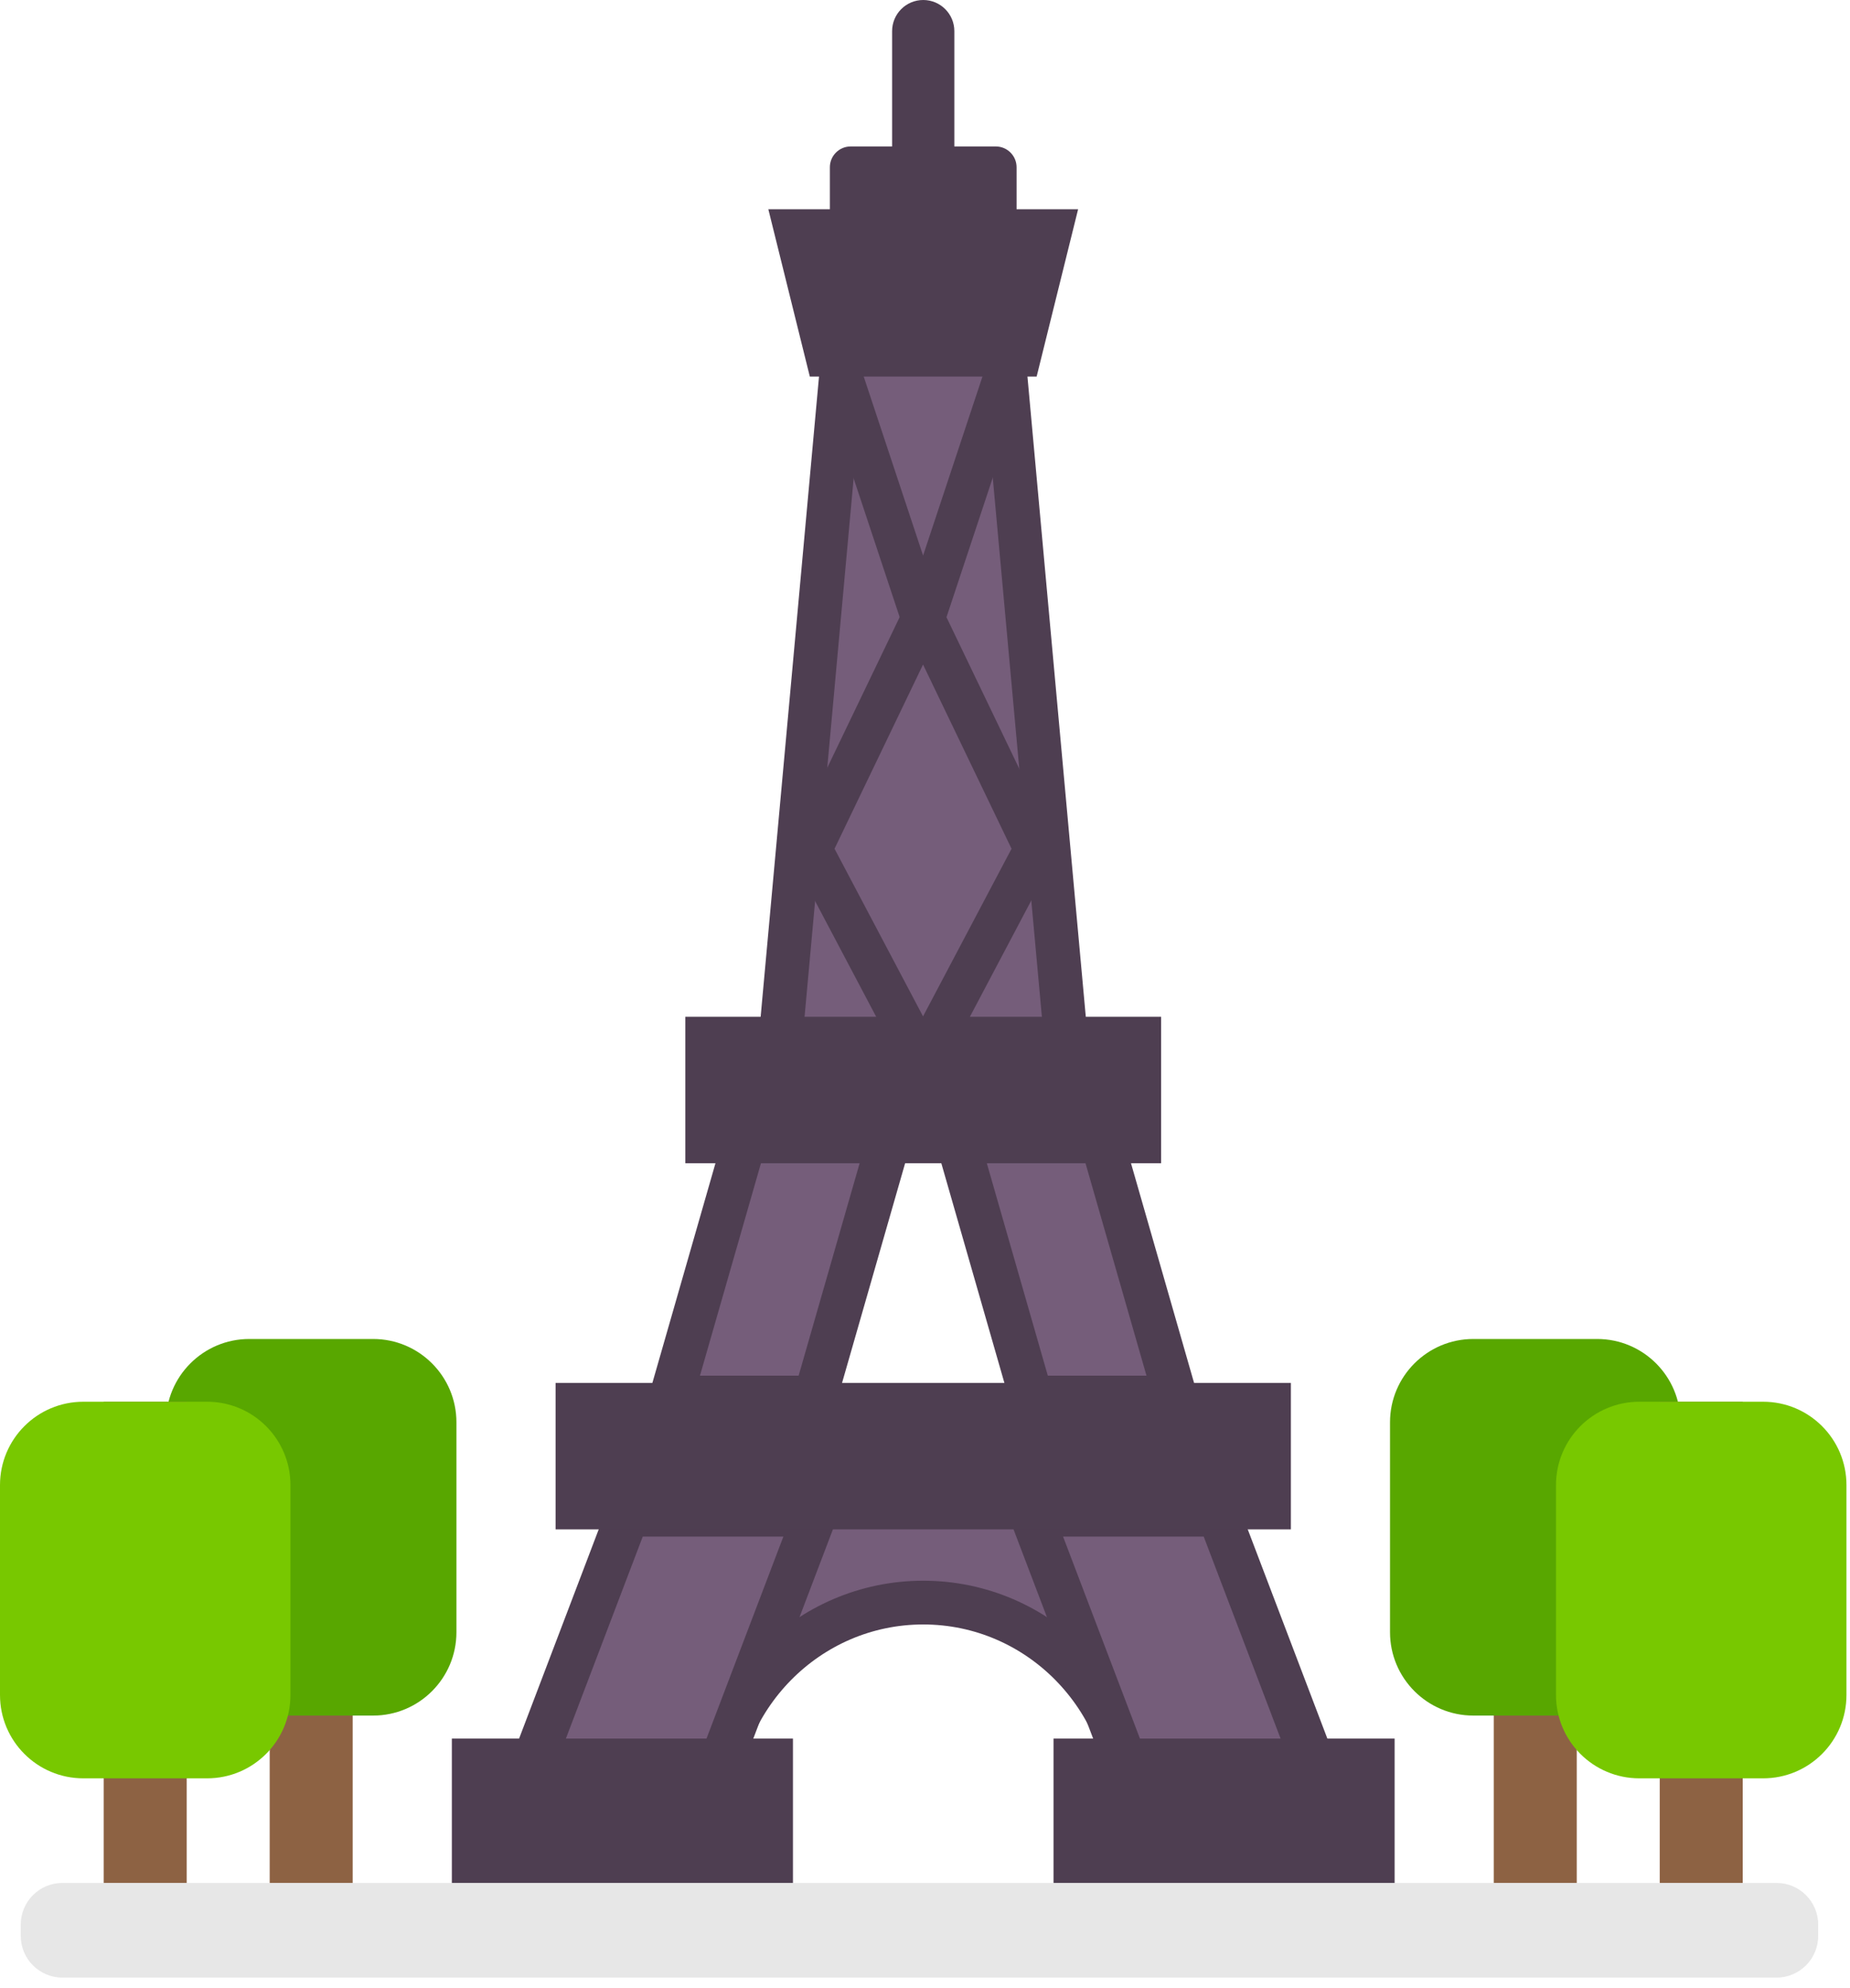 <?xml version="1.0" encoding="UTF-8" standalone="no"?>
<!DOCTYPE svg PUBLIC "-//W3C//DTD SVG 1.1//EN" "http://www.w3.org/Graphics/SVG/1.1/DTD/svg11.dtd">
<svg width="100%" height="100%" viewBox="0 0 176 189" version="1.1" xmlns="http://www.w3.org/2000/svg" xmlns:xlink="http://www.w3.org/1999/xlink" xml:space="preserve" xmlns:serif="http://www.serif.com/" style="fill-rule:evenodd;clip-rule:evenodd;">
    <g transform="matrix(1,0,0,1,-18.719,-11.729)">
        <g transform="matrix(1,0,0,1,18.719,11.729)">
            <g id="eiffeltower">
                <g id="Group">
                    <g id="Group-55">
                        <path id="Path-17-Copy-3" d="M71.689,158.875L85.53,152.378L92.018,152.378L106.724,160.733L104.565,142.023L71.689,142.023L71.689,158.875Z" style="fill:rgb(117,93,122);"/>
                        <path id="Rectangle-Copy-261" d="M87.831,0C89.466,0 90.792,1.326 90.792,2.961L90.792,18.921C90.792,20.557 89.466,21.882 87.831,21.882C86.196,21.882 84.871,20.557 84.871,18.921L84.871,2.961C84.871,1.326 86.196,0 87.831,0Z" style="fill:rgb(78,62,81);"/>
                        <path id="Shape-Copy-6" d="M107.719,172.57C107.719,161.418 98.815,152.378 87.831,152.378C76.847,152.378 67.943,161.418 67.943,172.57" style="fill:none;stroke:rgb(78,62,81);stroke-width:4.16px;"/>
                        <path id="Rectangle-Copy-265" d="M59.714,144.024L77.544,144.024L65.2,176.443L47.37,176.443L59.714,144.024Z" style="fill:rgb(117,93,122);stroke:rgb(78,62,81);stroke-width:4.16px;"/>
                        <g id="Rectangle-Copy-267" transform="matrix(-1,0,0,1,226.411,0)">
                            <path d="M110.462,144.024L128.293,144.024L115.949,176.443L98.118,176.443L110.462,144.024Z" style="fill:rgb(117,93,122);stroke:rgb(78,62,81);stroke-width:4.16px;"/>
                        </g>
                        <path id="Rectangle-Copy-269" d="M73.43,99.464L87.145,99.464L77.544,132.884L63.829,132.884L73.43,99.464Z" style="fill:rgb(117,93,122);stroke:rgb(78,62,81);stroke-width:4.16px;"/>
                        <g id="Rectangle-Copy-271" transform="matrix(-1,0,0,1,200.351,0)">
                            <path d="M98.118,99.464L111.834,99.464L102.233,132.884L88.517,132.884L98.118,99.464Z" style="fill:rgb(117,93,122);stroke:rgb(78,62,81);stroke-width:4.16px;"/>
                        </g>
                        <path id="Path-Copy-25" d="M81.057,24.269L94.606,24.269L101.463,99.464L74.199,99.464L81.057,24.269Z" style="fill:rgb(117,93,122);stroke:rgb(78,62,81);stroke-width:4.16px;"/>
                        <rect id="Rectangle-Copy-273" x="54.936" y="133.571" width="65.791" height="9.765" style="fill:rgb(78,62,81);stroke:rgb(78,62,81);stroke-width:4.16px;"/>
                        <rect id="Rectangle-Copy-275" x="45.067" y="167.389" width="28.29" height="9.566" style="fill:rgb(78,62,81);stroke:rgb(78,62,81);stroke-width:4.16px;"/>
                        <rect id="Rectangle-Copy-277" x="102.306" y="167.389" width="28.29" height="9.566" style="fill:rgb(78,62,81);stroke:rgb(78,62,81);stroke-width:4.16px;"/>
                        <rect id="Rectangle-Copy-279" x="142.109" y="133.281" width="7.895" height="45.753" style="fill:rgb(141,98,67);"/>
                        <path id="Rectangle-Copy-281" d="M159.873,135.237C159.873,130.864 156.322,127.314 151.949,127.314L140.164,127.314C135.791,127.314 132.24,130.864 132.24,135.237L132.24,155.197C132.24,159.57 135.791,163.121 140.164,163.121L151.949,163.121C156.322,163.121 159.873,159.57 159.873,155.197L159.873,135.237Z" style="fill:rgb(88,167,0);"/>
                        <g id="Rectangle-Copy-283" transform="matrix(0.707,-0.707,0.707,0.707,-30.665,85.463)">
                            <path d="M79.606,72.928L102.775,64.804L94.65,87.973L72.888,94.691L79.606,72.928Z" style="fill:none;stroke:rgb(78,62,81);stroke-width:3.96px;stroke-linejoin:round;"/>
                        </g>
                        <g id="Path-Copy-26" transform="matrix(0.707,-0.707,0.707,0.707,-3.775,74.326)">
                            <path d="M100.125,41.68L75.538,54.014L87.871,29.427" style="fill:none;stroke:rgb(78,62,81);stroke-width:3.96px;stroke-linejoin:round;"/>
                        </g>
                        <rect id="Rectangle-Copy-285" x="157.899" y="133.281" width="7.895" height="45.753" style="fill:rgb(141,98,67);"/>
                        <path id="Rectangle-Copy-287" d="M155.954,133.281L167.739,133.281C172.115,133.281 175.663,136.829 175.663,141.205L175.663,161.165C175.663,165.541 172.115,169.088 167.739,169.088L155.954,169.088C151.578,169.088 148.03,165.541 148.03,161.165L148.03,141.205C148.03,136.829 151.578,133.281 155.954,133.281Z" style="fill:rgb(120,200,0);"/>
                        <g id="Rectangle-Copy-289" transform="matrix(-1,0,0,1,59.212,0)">
                            <rect x="25.659" y="133.281" width="7.895" height="45.753" style="fill:rgb(141,98,67);"/>
                        </g>
                        <g id="Rectangle-Copy-291" transform="matrix(-1,0,0,1,59.212,0)">
                            <path d="M43.422,135.237C43.422,130.864 39.872,127.314 35.499,127.314L23.713,127.314C19.34,127.314 15.79,130.864 15.79,135.237L15.79,155.197C15.79,159.57 19.34,163.121 23.713,163.121L35.499,163.121C39.872,163.121 43.422,159.57 43.422,155.197L43.422,135.237Z" style="fill:rgb(88,167,0);"/>
                        </g>
                        <g id="Rectangle-Copy-293" transform="matrix(-1,0,0,1,27.632,0)">
                            <rect x="9.869" y="133.281" width="7.895" height="45.753" style="fill:rgb(141,98,67);"/>
                        </g>
                        <g id="Rectangle-Copy-295" transform="matrix(-1,0,0,1,27.632,0)">
                            <path d="M7.924,133.281L19.709,133.281C24.085,133.281 27.632,136.829 27.632,141.205L27.632,161.165C27.632,165.541 24.085,169.088 19.709,169.088L7.924,169.088C3.547,169.088 0,165.541 0,161.165L0,141.205C0,136.829 3.547,133.281 7.924,133.281Z" style="fill:rgb(120,200,0);"/>
                        </g>
                        <path id="Rectangle-Copy-297" d="M5.935,179.035L169.012,179.035C171.2,179.035 172.974,180.809 172.974,182.997L172.974,184.073C172.974,186.261 171.2,188.035 169.012,188.035L5.935,188.035C3.747,188.035 1.974,186.261 1.974,184.073L1.974,182.997C1.974,180.809 3.747,179.035 5.935,179.035Z" style="fill:rgb(175,175,175);fill-opacity:0.3;"/>
                        <rect id="Rectangle-Copy-299" x="67.28" y="98.759" width="41.102" height="9.765" style="fill:rgb(78,62,81);stroke:rgb(78,62,81);stroke-width:4.16px;"/>
                        <path id="Rectangle-Copy-301" d="M75.754,21.973L78.67,33.727L96.993,33.727L99.908,21.973L75.754,21.973Z" style="fill:rgb(78,62,81);stroke:rgb(78,62,81);stroke-width:4.16px;"/>
                        <path id="Rectangle-Copy-302" d="M80.93,13.925L94.732,13.925C95.826,13.925 96.713,14.812 96.713,15.906L96.713,23.871L78.949,23.871L78.949,15.906C78.949,14.812 79.836,13.925 80.93,13.925Z" style="fill:rgb(78,62,81);"/>
                    </g>
                </g>
            </g>
        </g>
    </g>
</svg>
